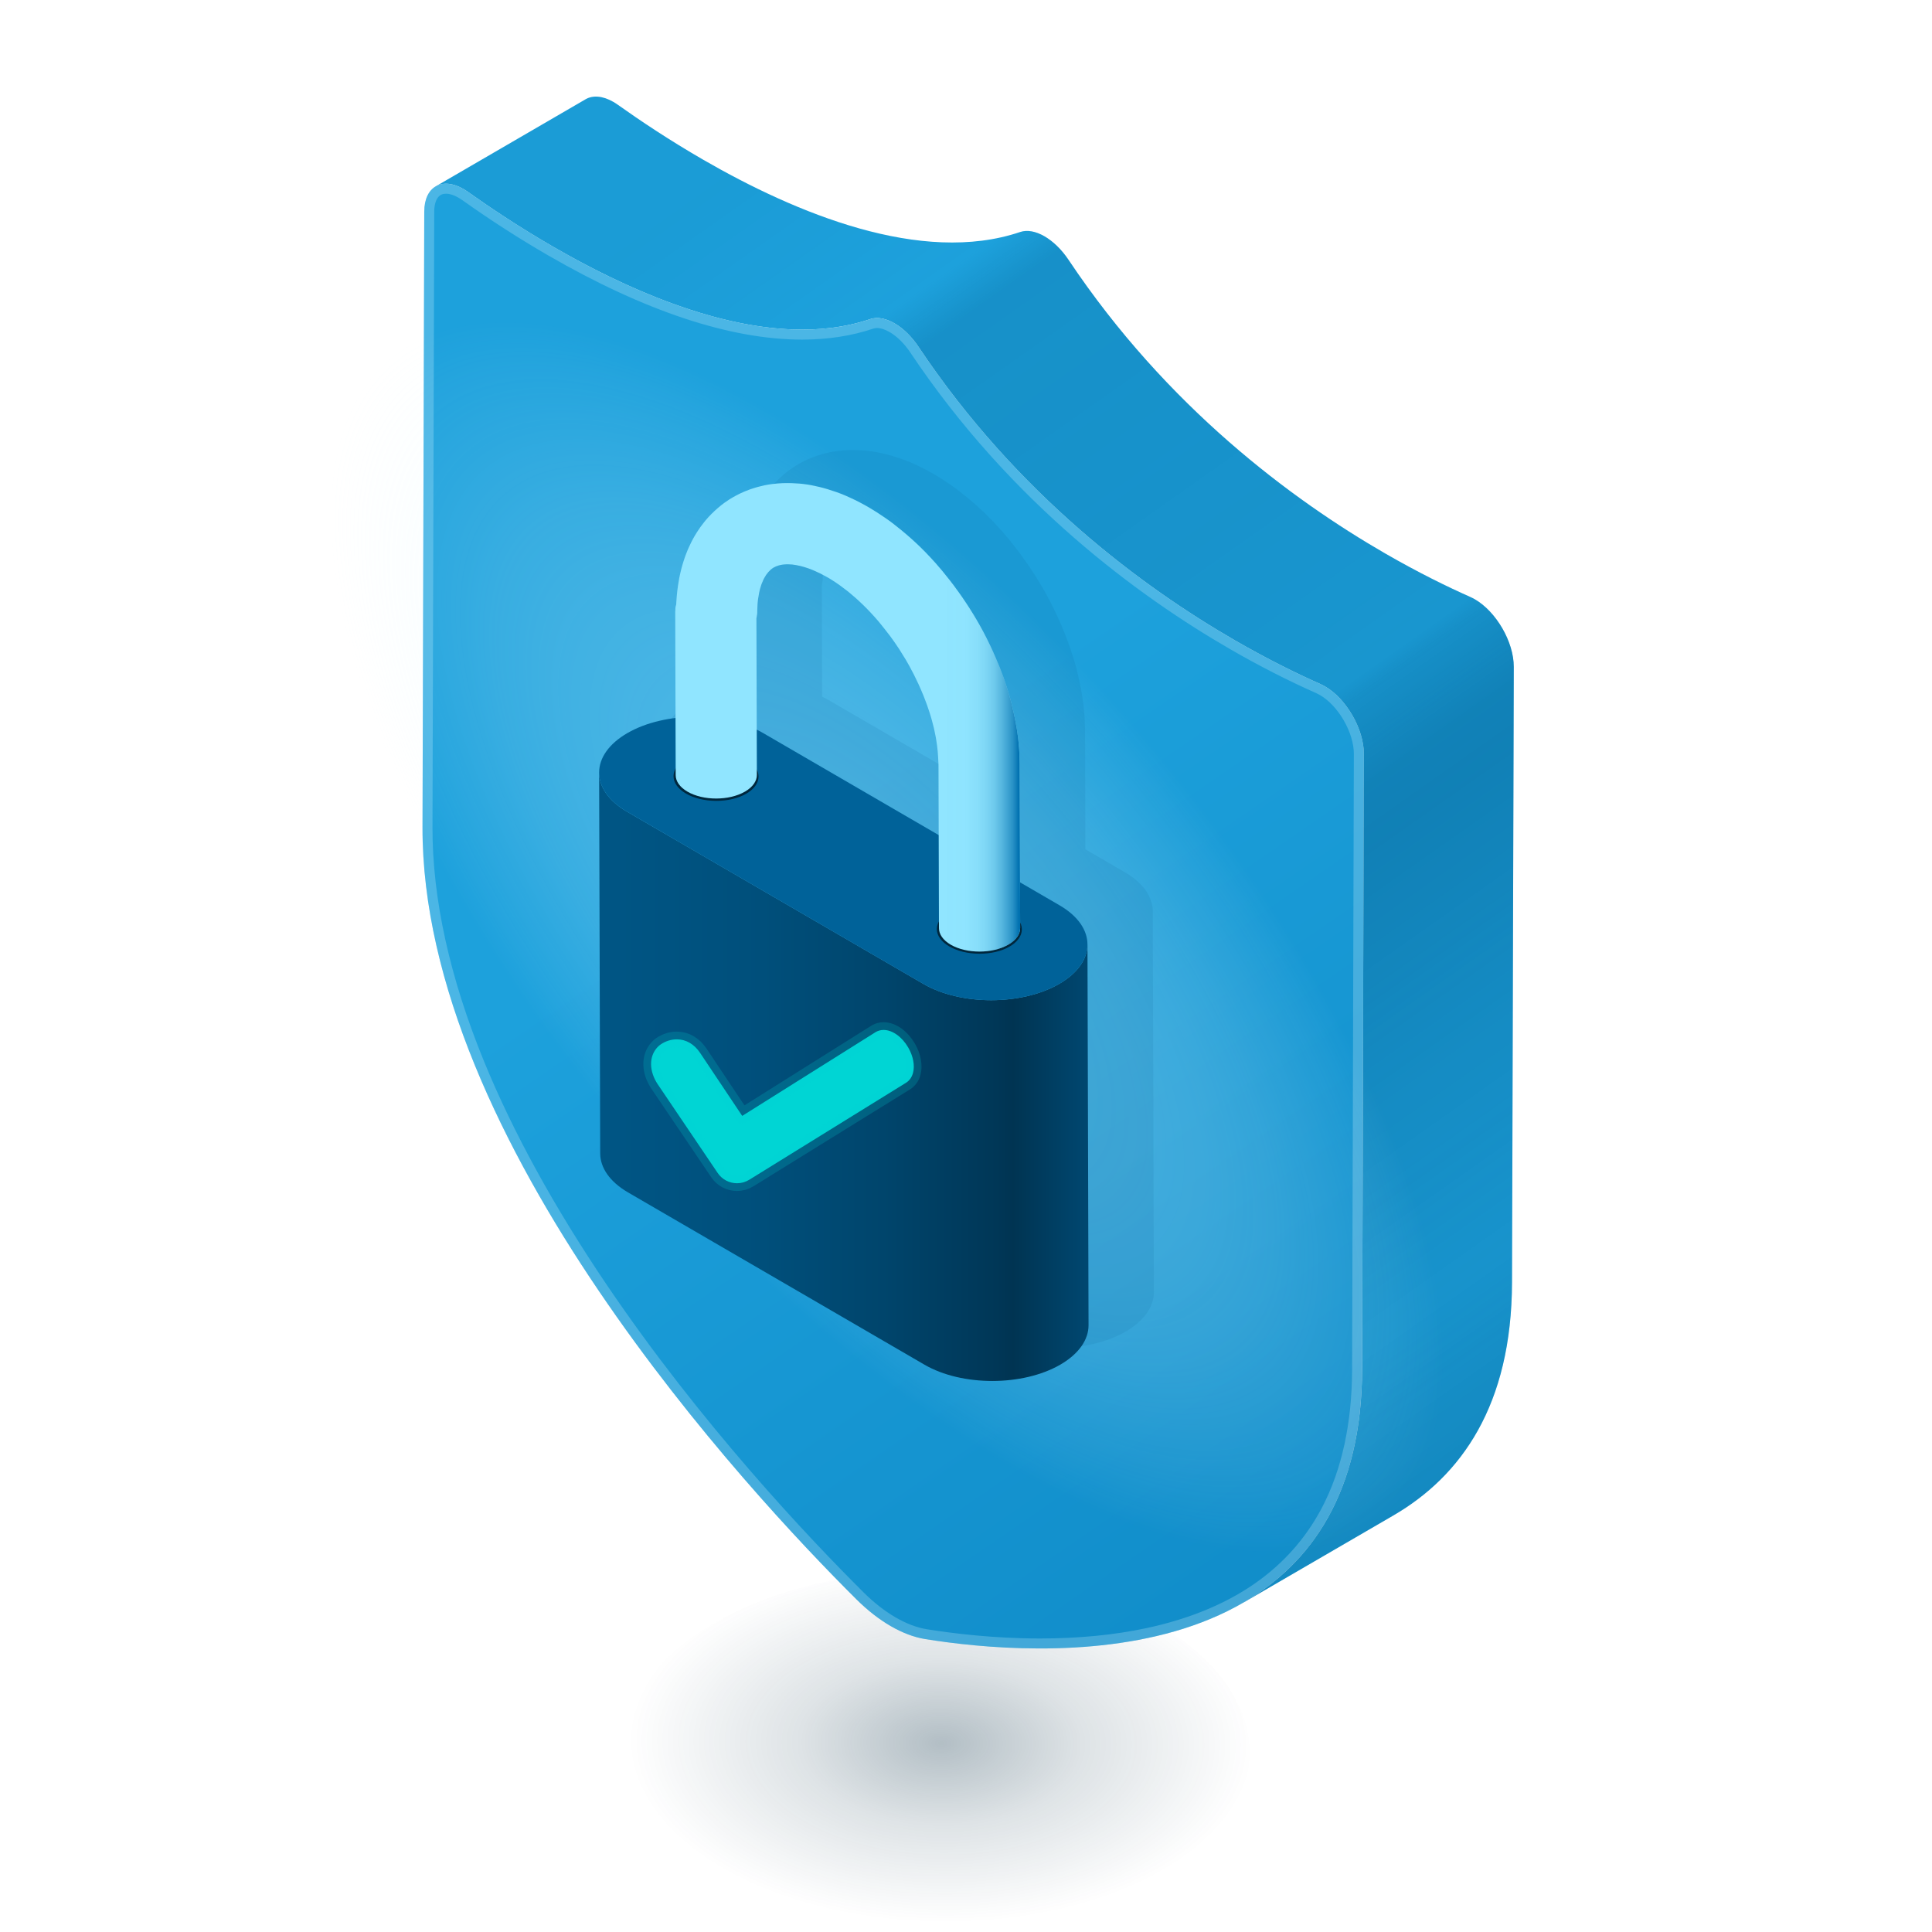 <?xml version="1.0" encoding="UTF-8"?><svg xmlns="http://www.w3.org/2000/svg" xmlns:xlink="http://www.w3.org/1999/xlink" viewBox="0 0 2500 2500"><defs><style>.cls-1{fill:url(#linear-gradient-2);}.cls-2{fill:#006299;}.cls-3{isolation:isolate;}.cls-4{fill:#d3f5ff;}.cls-5{fill:#90e5ff;}.cls-6{fill:url(#Degradado_sin_nombre_5);mix-blend-mode:multiply;opacity:.72;}.cls-7{fill:url(#radial-gradient);}.cls-8{fill:#00273d;}.cls-9{fill:url(#radial-gradient-2);mix-blend-mode:overlay;opacity:.34;}.cls-10{fill:#00d5d4;stroke:rgba(0,213,212,.2);stroke-linejoin:round;stroke-width:20px;}.cls-11{fill:url(#linear-gradient-3);}.cls-12{fill:rgba(0,85,132,.1);}.cls-13{fill:url(#linear-gradient);}.cls-14{fill:#1da1dc;}.cls-15{opacity:.25;}</style><radialGradient id="radial-gradient" cx="2440.47" cy="2422.23" fx="2440.47" fy="2422.23" r="404.83" gradientTransform="translate(3198.25 2228.2) rotate(119.64) scale(.82 .7) skewX(-26.4)" gradientUnits="userSpaceOnUse"><stop offset="0" stop-color="#00273d" stop-opacity=".3"/><stop offset=".45" stop-color="#00273d" stop-opacity=".13"/><stop offset="1" stop-color="#00273d" stop-opacity="0"/></radialGradient><linearGradient id="Degradado_sin_nombre_5" x1="1758.5" y1="236.83" x2="582.54" y2="1905.23" gradientTransform="translate(2684.82) rotate(-180) scale(1 -1)" gradientUnits="userSpaceOnUse"><stop offset="0" stop-color="#005584" stop-opacity=".1"/><stop offset=".13" stop-color="#005584" stop-opacity="0"/><stop offset=".16" stop-color="#005584" stop-opacity=".3"/><stop offset=".35" stop-color="#005584" stop-opacity=".26"/><stop offset=".49" stop-color="#005584" stop-opacity=".2"/><stop offset=".5" stop-color="#005584" stop-opacity=".32"/><stop offset=".53" stop-color="#005584" stop-opacity=".47"/><stop offset=".55" stop-color="#005584" stop-opacity=".57"/><stop offset=".58" stop-color="#005584" stop-opacity=".6"/><stop offset=".73" stop-color="#005584" stop-opacity=".38"/><stop offset=".84" stop-color="#005584" stop-opacity=".25"/><stop offset=".9" stop-color="#005584" stop-opacity=".37"/><stop offset=".98" stop-color="#005584" stop-opacity=".5"/></linearGradient><linearGradient id="linear-gradient" x1="819.19" y1="653.07" x2="2649.44" y2="3315.26" gradientUnits="userSpaceOnUse"><stop offset=".14" stop-color="#1da1dc"/><stop offset=".58" stop-color="#0e89c6"/><stop offset=".98" stop-color="#0071b0"/></linearGradient><radialGradient id="radial-gradient-2" cx="2904.18" cy="919.76" fx="2904.18" fy="919.76" r="11039.09" gradientTransform="translate(1283.55 1479.79) rotate(-107.29) scale(.11 -.05) skewX(-12.73)" gradientUnits="userSpaceOnUse"><stop offset="0" stop-color="#d3f5ff" stop-opacity=".8"/><stop offset=".13" stop-color="#d3f5ff" stop-opacity=".79"/><stop offset=".24" stop-color="#d3f5ff" stop-opacity=".74"/><stop offset=".35" stop-color="#d3f5ff" stop-opacity=".67"/><stop offset=".45" stop-color="#d3f5ff" stop-opacity=".58"/><stop offset=".55" stop-color="#d3f5ff" stop-opacity=".45"/><stop offset=".64" stop-color="#d3f5ff" stop-opacity=".29"/><stop offset=".74" stop-color="#d3f5ff" stop-opacity=".11"/><stop offset=".79" stop-color="#d3f5ff" stop-opacity="0"/></radialGradient><linearGradient id="linear-gradient-2" x1="11982.36" y1="1393.39" x2="13024.31" y2="1393.39" gradientTransform="translate(13553.46) rotate(-180) scale(1 -1)" gradientUnits="userSpaceOnUse"><stop offset=".12" stop-color="#00507d"/><stop offset=".14" stop-color="#004b76"/><stop offset=".25" stop-color="#003452"/><stop offset=".27" stop-color="#003757"/><stop offset=".41" stop-color="#00456c"/><stop offset=".56" stop-color="#004f7b"/><stop offset=".74" stop-color="#005584"/><stop offset="1" stop-color="#005787"/></linearGradient><linearGradient id="linear-gradient-3" x1="12230.43" y1="928.19" x2="12334.18" y2="928.19" gradientTransform="translate(13553.46) rotate(-180) scale(1 -1)" gradientUnits="userSpaceOnUse"><stop offset=".04" stop-color="#0071b0"/><stop offset=".05" stop-color="#0071b0" stop-opacity=".98"/><stop offset=".11" stop-color="#0071b0" stop-opacity=".75"/><stop offset=".19" stop-color="#0071b0" stop-opacity=".55"/><stop offset=".27" stop-color="#0071b0" stop-opacity=".38"/><stop offset=".35" stop-color="#0071b0" stop-opacity=".24"/><stop offset=".45" stop-color="#0071b0" stop-opacity=".13"/><stop offset=".56" stop-color="#0071b0" stop-opacity=".06"/><stop offset=".71" stop-color="#0071b0" stop-opacity=".01"/><stop offset="1" stop-color="#0071b0" stop-opacity="0"/></linearGradient></defs><g class="cls-3"><g id="Active"><ellipse class="cls-7" cx="1211.94" cy="2266.11" rx="233.88" ry="405.11" transform="translate(-1061.76 3463.77) rotate(-89.64)"/><path class="cls-14" d="m563.82,241.16c9.24-5.37,21.99-4.59,35.88,3.43,1.96,1.13,3.94,2.4,5.94,3.83,28.66,20.38,66.68,45.8,110.29,70.99,119.91,69.23,282.3,136.76,410.21,93.52,9.17-3.1,20.27-.89,31.36,5.52,11.09,6.4,22.17,16.99,31.29,30.65,127.23,190.53,289.52,310.47,409.42,379.69,43.63,25.19,81.64,43.66,110.31,56.38,2,.89,3.98,1.9,5.94,3.03,27.56,15.91,50.46,55.02,50.37,87.53l-2.26,796.3c-.45,159.23-65.84,250.72-153.65,301.75l193.99-112.73c87.8-51.03,153.2-142.52,153.65-301.75l2.26-796.3c.09-32.51-22.81-71.62-50.37-87.53-1.96-1.13-3.94-2.14-5.94-3.03-28.67-12.72-66.69-31.19-110.31-56.38-119.9-69.22-282.19-189.16-409.42-379.69-9.12-13.66-20.2-24.25-31.29-30.65-11.09-6.4-22.19-8.62-31.36-5.52-127.9,43.24-290.3-24.29-410.21-93.52-43.62-25.18-81.63-50.61-110.29-70.99-2-1.42-3.98-2.7-5.94-3.83-13.89-8.02-26.64-8.8-35.88-3.43l-193.99,112.73Z"/><path class="cls-6" d="m563.82,241.16c9.24-5.37,1132.9,1781.58,1045.09,1832.61l193.99-112.73c87.8-51.03,153.2-142.52,153.65-301.75l2.26-796.3c.09-32.51-22.81-71.62-50.37-87.53-1.96-1.13-3.94-2.14-5.94-3.03-28.67-12.72-66.69-31.19-110.31-56.38-119.9-69.22-282.19-189.16-409.42-379.69-9.12-13.66-20.2-24.25-31.29-30.65-11.09-6.4-22.19-8.62-31.36-5.52-127.9,43.24-290.3-24.29-410.21-93.52-43.62-25.18-81.63-50.61-110.29-70.99-2-1.42-3.98-2.7-5.94-3.83-13.89-8.02-26.64-8.8-35.88-3.43l-193.99,112.73Z"/><g class="cls-3"><path class="cls-13" d="m1157.49,418.44c-11.09-6.4-22.19-8.62-31.36-5.52-127.9,43.24-290.3-24.29-410.21-93.52-43.62-25.18-81.64-50.61-110.29-70.99-2-1.42-3.98-2.7-5.94-3.83-27.55-15.91-50.61-3.33-50.7,29.18l-2.26,796.3c-1.15,406.37,421.76,860.56,561.66,999.65,14.33,14.23,29.33,25.87,44.33,34.53,15.01,8.67,30.02,14.36,44.38,16.69,140.18,22.61,564.28,57.44,565.43-348.92l2.26-796.3c.09-32.51-22.81-71.62-50.37-87.53-1.96-1.13-3.94-2.14-5.94-3.03-28.67-12.72-66.69-31.19-110.31-56.38-119.9-69.22-282.19-189.16-409.42-379.69-9.12-13.66-20.2-24.25-31.29-30.65Z"/><g class="cls-15"><path class="cls-4" d="m577.17,250.65h0c4.7,0,10.26,1.77,16.07,5.13,1.61.93,3.26,1.99,4.91,3.16,36.57,26.01,74.03,50.11,111.32,71.65,125.12,72.24,235.67,108.87,328.59,108.87,33.13,0,64.15-4.81,92.21-14.3,1.38-.47,2.94-.7,4.62-.7,4.7,0,10.28,1.79,16.14,5.17,9.67,5.58,19.26,15.04,27,26.64,130.1,194.84,296.78,316.2,413.7,383.7,37.34,21.56,74.86,40.73,111.54,57,1.55.69,3.14,1.5,4.71,2.41,23.88,13.79,43.99,48.73,43.91,76.31l-2.26,796.3c-.2,69.62-13.3,129.75-38.93,178.73-22.46,42.91-55.08,78.23-96.94,104.98-36.32,23.21-80.2,40.41-130.44,51.12-41.64,8.88-87.92,13.38-137.54,13.38-59.68,0-112.67-6.53-146.6-12-12.74-2.07-26.2-7.16-40-15.12-14.19-8.2-28.22-19.13-41.69-32.51-71.82-71.41-210.47-218.03-332.14-397.68-68.06-100.5-121.58-197.94-159.08-289.63-44.48-108.77-66.9-210.76-66.64-303.14l2.26-796.3c.02-7.99,1.81-14.58,5.03-18.56,2.51-3.1,5.85-4.6,10.22-4.6m0-12.92c-16.53,0-28.11,13.03-28.17,36.04l-2.26,796.3c-1.15,406.37,421.76,860.55,561.66,999.65,14.33,14.23,29.33,25.87,44.33,34.53,15.01,8.67,30.03,14.36,44.39,16.69,35.3,5.69,88.64,12.16,148.67,12.16,178.33,0,415.91-57.06,416.77-361.09l2.26-796.3c.09-32.51-22.81-71.62-50.37-87.53-1.96-1.13-3.94-2.14-5.94-3.03-28.67-12.72-66.69-31.19-110.31-56.38-119.9-69.22-282.19-189.16-409.42-379.69-9.12-13.66-20.2-24.25-31.29-30.65-7.75-4.47-15.5-6.9-22.6-6.9-3.06,0-6,.45-8.76,1.39-27.97,9.46-57.61,13.62-88.08,13.62-108.84,0-228.45-53.05-322.13-107.14-43.62-25.18-81.64-50.61-110.29-70.99-2-1.42-3.98-2.7-5.94-3.83-8.05-4.64-15.71-6.86-22.53-6.86h0Z"/></g></g><g id="inner_glow_front"><ellipse class="cls-9" cx="1153.95" cy="1218.34" rx="621.56" ry="1076.64" transform="translate(-457.55 750.33) rotate(-30.36)"/></g><g id="Lock_Grey"><path class="cls-12" d="m859.91,958.57c-.77-19.05,11.42-38.26,36.57-52.79,17.75-10.25,39.48-16.74,62.28-19.51l-.4-140.29c0,1.08.34,2.14.53,3.21-.6-3.23-.47-6.48.71-9.67.05-1.49.12-2.93.24-4.23.02-.18.04-.39.06-.57.47-7.91,1.46-17.55,3.45-28.16.09-.51.17-1.09.26-1.57.11-.59.25-1.13.37-1.72.11-.53.19-1.04.3-1.57.16-.73.33-1.38.49-2.1.34-1.52.68-3.01,1.05-4.46.32-1.28.65-2.5.98-3.72.28-1.03.55-2.04.84-3.02.45-1.55.9-3.02,1.35-4.46.2-.62.39-1.23.58-1.82.42-1.29.84-2.52,1.27-3.72.36-1.04.7-1.98,1.05-2.9.16-.44.33-.9.5-1.33,1.93-5.08,3.39-8.24,3.52-8.52.23-.49.51-1.08.77-1.62.95-2.05,1.83-3.89,2.57-5.39.75-1.54,3.24-6.44,7.24-12.74,2.62-4.2,5.73-8.61,9.29-13,.61-.76,1.2-1.51,1.84-2.27.06-.07.11-.14.17-.21.08-.1.17-.18.26-.28,1.18-1.39,2.37-2.79,3.64-4.17,3.84-4.14,7.58-7.68,11.13-10.79.44-.39.88-.76,1.32-1.14,2.5-2.13,4.87-4.01,7.1-5.66.29-.22.58-.43.88-.64,4.42-3.21,8.18-5.54,10.78-6.99,4.38-2.45,11.13-6.23,20.74-9.78.03-.01.07-.02.1-.03,3.88-1.43,8.23-2.82,13.08-4.08.76-.2,1.56-.36,2.33-.55,1.6-.39,3.16-.79,4.85-1.14,3.12-.65,6.12-1.12,9.05-1.53.09-.01.17-.04.26-.05.35-.05.77-.08,1.14-.13,9.12-1.16,17.21-1.3,23.9-1.08.42.01.82.02,1.24.04,3.45.13,6.53.33,9.1.51,6.13.42,14.25,1.69,20.24,3.05.67.15,1.44.35,2.14.52,1.11.24,2.18.43,3.31.7,7.19,1.72,14.15,3.84,20.91,6.21.21.07.46.15.67.22.14.05.37.13.53.18.26.09.53.18.79.27,3.13,1.08,8.87,3.16,17.71,7.29,16.6,7.57,31.39,16.48,43.97,25.23,1.18.8,2.33,1.6,3.51,2.43.01,0,.02.01.03.02,3.14,2.2,6.22,4.44,8.96,6.62.25.2.54.45.8.65,12.51,9.64,21.89,18.21,27.32,23.19.36.33.75.71,1.12,1.06.01.01.03.03.05.04,1.27,1.15,2.64,2.45,4.03,3.8,5.15,4.97,10.61,10.61,16.23,16.77,9.11,9.88,18.38,21.08,27.3,32.97,2.22,2.94,4.43,5.96,6.63,9.03.32.45.63.9.95,1.35,2.19,3.07,4.36,6.21,6.52,9.4.22.32.43.65.65.97,2.24,3.32,4.45,6.71,6.63,10.15.05.08.11.17.16.25,9.31,14.67,18.13,30.33,25.85,46.75.7,1.48,1.57,3.34,2.54,5.45.66,1.41,1.26,2.76,1.88,4.14.73,1.61,1.49,3.36,2.3,5.21,2.1,4.81,4.03,9.42,5.74,13.71.04.11.09.21.13.32,1.22,3.09,2.31,5.96,3.34,8.75.25.69.51,1.33.76,2.03,1.12,3.08,2.11,5.93,2.99,8.57,1.87,5.52,3.68,11.31,5.4,17.33,1.23,4.16,2.42,8.42,3.25,12.06.11.47.22,1.02.33,1.5,3.39,13.96,5.78,26.37,7.33,38.51.26,1.93.5,3.92.71,6,.11,1.07.21,2.14.31,3.21.16,1.76.31,3.48.44,5.16.08,1.02.17,2.03.23,3.06.02.31.05.67.07.98.13,1.76.21,3.74.29,5.77.15,3.26.25,6.58.3,9.97,0,0,0,.02,0,.03,0-.03.01-.05.01-.08v.83c0,.22.02.43.02.66,0,.02,0,.03,0,.05,0,.12,0,.23,0,.35,0,.05-.02.1-.02.15l.43,153.22,51.14,29.72c24.09,14,36.11,32.33,36.08,50.68,0-.06,0-.12,0-.17l1.4,492.72c.05,18.52-12.18,37.08-36.66,51.21-48.6,28.06-127.26,28.09-175.61,0l-383.58-222.91c-24.01-13.95-36.02-32.21-36.07-50.5l-1.4-492.72c0,.52.05,1.05.07,1.57Zm203.94-57.14c2.83,1.37,5.59,2.82,8.24,4.36l227.22,132.04-.26-91.69s0-.02,0-.03c-.18-4.94-.53-11.07-.98-16.65-.51-5.3-1.19-10.65-2.12-16.08-.17-.96-.33-1.87-.49-2.78-.61-3.28-1.27-6.58-2.03-9.91-.1-.42-.19-.83-.3-1.27-.74-3.19-1.58-6.4-2.46-9.62-.27-1-.56-2.02-.86-3.08-.73-2.56-1.53-5.13-2.35-7.7-.96-2.99-1.95-5.92-2.97-8.8-.3-.84-.59-1.68-.89-2.52-1.13-3.09-2.28-6.1-3.45-9.04-.27-.69-.55-1.38-.83-2.07-8.13-20.03-16.92-36.15-22.56-45.73-1.85-3.05-4.41-7.16-8.6-13.87-3.8-5.84-7.64-11.27-11.47-16.49-4.62-6.07-10.09-13.02-14.97-18.95-4.01-4.71-7.99-9.18-11.87-13.26-.34-.35-.71-.73-1.05-1.08-1.94-2.02-3.86-3.96-5.76-5.83-.35-.35-.69-.69-1.04-1.04-6.87-6.7-13.36-12.38-19.29-17.17-.6-.48-1.16-.93-1.82-1.46-.14-.11-.27-.21-.41-.32-5.2-4.08-12.03-9.16-19.7-13.98-.59-.37-1.12-.69-1.67-1.02-.8-.49-1.62-.97-2.44-1.45-.65-.37-1.33-.77-1.87-1.07-2.71-1.51-5.57-3.05-8.56-4.56-.25-.12-.47-.22-.71-.34-2.41-1.2-4.95-2.34-7.54-3.45-.73-.31-1.49-.66-2.19-.94-6.37-2.59-13.3-4.78-20.79-6.14-1.72-.29-3.39-.55-5.02-.76-2.09-.27-7.36-.42-10.87-.09-.68.07-1.36.15-2.04.25-.82.14-1.53.28-2.21.42-.56.12-1.11.23-1.66.37-.36.09-.7.19-1.04.28-1.01.3-2,.64-2.99,1.04-.13.05-.26.1-.39.16-1.14.61-2.38,1.07-3.48,1.75-4.73,3.05-8.64,7.57-11.75,13.37-.33.62-.66,1.25-.98,1.92-.77,1.6-1.49,3.27-2.15,5.05-.12.33-.26.61-.38.95-.24.68-.4,1.25-.6,1.89-.43,1.32-.87,2.63-1.22,3.95-.08.29-.13.55-.21.84-.38,1.45-.71,2.89-1.01,4.31-.52,2.56-.93,5.17-1.36,8.1-.12.92-.25,1.85-.34,2.74-.04.33-.07.65-.11.98-.1,1.05-.18,2.04-.25,3.03-.26,4.04-.33,8.35-.42,11.88,0,1.07-.31,2.13-.49,3.2-.14.85-.13,1.7-.39,2.53-.05.16-.13.31-.18.47l.41,144.35Zm-104.36-149.35s-.01-.04-.01-.06c-.04-.11-.13-.21-.16-.33.04.13.13.26.18.39Z"/><path class="cls-1" d="m811.33,1050.29l383.58,222.91c48.34,28.09,127,28.06,175.61,0,24.49-14.14,36.72-32.69,36.66-51.21l1.4,492.72c.05,18.52-12.18,37.08-36.66,51.21-48.6,28.06-127.26,28.09-175.61,0l-383.58-222.91c-24.01-13.95-36.02-32.21-36.07-50.5l-1.4-492.72c.05,18.29,12.06,36.55,36.07,50.5Z"/><path class="cls-2" d="m811.9,948.57c-48.6,28.06-48.92,73.62-.57,101.72l383.58,222.91c48.34,28.09,127,28.06,175.61,0,48.66-28.09,48.92-73.62.57-101.72l-383.58-222.91c-48.34-28.09-126.95-28.09-175.61,0Z"/></g><ellipse class="cls-8" cx="926.54" cy="1004.57" rx="31.75" ry="55" transform="translate(-83.84 1924.78) rotate(-89.64)"/><ellipse class="cls-8" cx="1267.28" cy="1202.38" rx="31.75" ry="55" transform="translate(56.95 2462.07) rotate(-89.64)"/><path class="cls-5" d="m874.99,782.41c.05-1.52.12-2.99.24-4.33.01-.18.04-.39.05-.57.47-7.91,1.46-17.54,3.45-28.14.09-.51.17-1.09.26-1.58.12-.6.25-1.14.37-1.73.11-.53.19-1.04.3-1.58.16-.74.33-1.39.49-2.1.34-1.51.68-2.99,1.04-4.43.32-1.29.65-2.53.98-3.76.28-1.01.55-2.01.82-2.97.45-1.57.91-3.07,1.37-4.53.19-.59.37-1.17.55-1.73.43-1.32.86-2.58,1.29-3.8.36-1.01.69-1.93,1.02-2.83.17-.46.34-.92.51-1.37,1.93-5.07,3.39-8.23,3.52-8.51.23-.48.51-1.07.77-1.6.95-2.06,1.84-3.9,2.57-5.41.75-1.54,3.24-6.43,7.23-12.72,2.62-4.19,5.72-8.59,9.27-12.98.62-.77,1.23-1.54,1.88-2.31.06-.06.1-.13.16-.2.08-.09.16-.17.24-.26,1.18-1.4,2.37-2.8,3.66-4.18,1.27-1.37,2.53-2.64,3.78-3.89,0,0,0,0,.01-.01,2.51-2.52,4.96-4.79,7.33-6.86.45-.4.91-.79,1.36-1.18,2.48-2.11,4.83-3.98,7.04-5.61.31-.23.63-.46.94-.69,4.42-3.21,8.17-5.53,10.78-6.99.9-.5,1.91-1.07,3.02-1.67.79-.44,1.63-.87,2.53-1.35.7-.37,1.46-.74,2.23-1.13.7-.35,1.35-.68,2.1-1.03,1.75-.84,3.63-1.69,5.7-2.56,0,0,0,0,.01,0,1.97-.82,4.12-1.65,6.38-2.46.75-.27,1.52-.52,2.3-.79,1.51-.51,3.08-1.01,4.72-1.5,1.15-.35,2.3-.69,3.51-1.01,1.6-.43,3.3-.83,5.01-1.23,1.11-.26,2.16-.54,3.31-.78.1-.02.19-.05.29-.07,3.08-.64,6.04-1.11,8.93-1.51.14-.02.26-.05.39-.07.36-.05.8-.09,1.17-.13,9.11-1.15,17.19-1.29,23.87-1.08.41.01.8.02,1.22.04,3.45.13,6.53.33,9.11.51,6.12.42,14.24,1.69,20.22,3.04.67.15,1.45.36,2.15.52,1.12.24,2.2.43,3.34.7,7.26,1.73,14.28,3.87,21.09,6.27.15.05.32.1.47.15.1.03.27.09.38.13.33.12.67.22,1,.34,3.14,1.08,8.83,3.16,17.6,7.25,16.63,7.58,31.45,16.51,44.05,25.26,1.18.8,2.33,1.6,3.5,2.42,0,0,.01.01.02.01,3.14,2.2,6.22,4.44,8.96,6.62.25.2.54.45.8.65,12.51,9.64,21.9,18.22,27.32,23.2.37.34.76.72,1.13,1.07.01,0,.02.02.03.03,1.27,1.14,2.63,2.44,4.01,3.79,4.41,4.25,9.04,8.99,13.8,14.13,7.83,8.31,20.88,23.16,35.42,43.35.35.48.7.96,1.05,1.45,1.6,2.23,3.18,4.5,4.81,6.86,12.98,18.8,25.41,39.67,35.86,61.89.71,1.51,1.6,3.41,2.59,5.56.6,1.29,1.15,2.52,1.72,3.78.8,1.78,1.65,3.7,2.55,5.77,1.95,4.47,3.73,8.73,5.33,12.75.14.36.28.68.42,1.04,1.18,2.99,2.23,5.77,3.23,8.48.29.77.56,1.49.85,2.27,1.08,2.98,2.03,5.72,2.89,8.28,1.9,5.59,3.74,11.46,5.48,17.57,1.23,4.16,2.42,8.42,3.25,12.06.11.47.22,1.03.33,1.51,3.39,13.97,5.78,26.37,7.34,38.52.26,1.91.5,3.89.71,5.95.12,1.09.22,2.19.32,3.28.16,1.76.31,3.47.44,5.14.08,1,.16,2,.23,3.01.02.32.05.68.07.99.13,1.77.21,3.75.29,5.78.14,3.23.24,6.51.3,9.87,0,.04.02.08.02.12,0-.03.01-.06.01-.08v1.44s0,.04,0,.05v.05c0,.12,0,.24,0,.37,0,.02,0,.04,0,.06l.6,212.26c.02,7.85-5.15,15.72-15.52,21.7-20.53,11.85-53.86,11.85-74.26,0-10.17-5.91-15.25-13.65-15.27-21.4l-.6-211.55c0-.13,0-.25,0-.37,0-.07-.03-.13-.03-.2-.18-4.93-.53-11.05-.98-16.62-.51-5.31-1.18-10.67-2.12-16.11-.17-.96-.33-1.88-.49-2.78-.6-3.28-1.27-6.58-2.02-9.9-.1-.42-.19-.83-.3-1.28-.74-3.19-1.58-6.4-2.46-9.62-.27-1-.56-2.02-.86-3.07-.73-2.56-1.53-5.13-2.35-7.71-.96-2.99-1.95-5.91-2.97-8.79-.3-.84-.59-1.69-.9-2.53-1.12-3.09-2.28-6.1-3.45-9.03-.27-.68-.55-1.37-.83-2.06-8.11-19.97-16.87-36.07-22.52-45.65-1.85-3.06-4.42-7.18-8.65-13.96-3.8-5.84-7.63-11.26-11.47-16.48-4.62-6.07-10.09-13.03-14.97-18.96-14.1-16.56-27.63-29.18-39.02-38.39-.6-.48-1.16-.93-1.82-1.45-.13-.11-.26-.2-.39-.31-5.21-4.09-12.05-9.18-19.73-14-.58-.36-1.1-.67-1.64-1-.81-.5-1.64-.98-2.47-1.47-.64-.37-1.32-.77-1.86-1.07-2.71-1.51-5.57-3.05-8.57-4.56-.24-.12-.47-.22-.71-.34-2.41-1.2-4.95-2.35-7.55-3.46-.72-.31-1.48-.66-2.18-.94-6.37-2.59-13.29-4.77-20.78-6.14-1.72-.29-3.4-.55-5.04-.76-2.09-.27-7.35-.42-10.86-.09-.68.07-1.37.15-2.06.25-.82.14-1.53.28-2.22.43-.55.12-1.1.23-1.65.37-.37.09-.71.19-1.05.29-1,.3-1.99.64-2.97,1.04-.13.06-.27.1-.4.16-1.14.61-2.37,1.07-3.48,1.75-4.72,3.04-8.63,7.57-11.74,13.37-.33.61-.65,1.23-.97,1.9-.78,1.61-1.5,3.3-2.16,5.09-.12.32-.25.59-.37.92-.23.67-.38,1.22-.59,1.85-.44,1.34-.88,2.67-1.24,4-.07.26-.12.5-.19.76-.39,1.48-.73,2.94-1.03,4.4-.52,2.56-.93,5.16-1.36,8.09-.12.91-.24,1.83-.34,2.71-.04.34-.08.69-.11,1.04-.1,1.03-.17,1.99-.25,2.96-.26,4.06-.34,8.38-.42,11.92,0,1.07-.31,2.12-.49,3.18-.14.85-.13,1.7-.39,2.54-.04.14-.1.28-.15.42l.58,202.89c.02,7.84-5.14,15.69-15.46,21.65-20.58,11.88-53.92,11.88-74.36,0-10.12-5.88-15.19-13.6-15.22-21.34l-.61-214.23c0,1.07.34,2.14.53,3.2-.59-3.19-.48-6.42.66-9.57Zm-.14,12.33s-.01-.04-.01-.06c-.02-.06-.07-.12-.09-.18.03.08.08.16.1.25Z"/><path class="cls-11" d="m874.99,782.41c.05-1.52.12-2.99.24-4.33.01-.18.04-.39.05-.57.47-7.91,1.46-17.54,3.45-28.14.09-.51.17-1.09.26-1.58.12-.6.25-1.14.37-1.73.11-.53.19-1.04.3-1.58.16-.74.33-1.39.49-2.1.34-1.51.68-2.99,1.04-4.43.32-1.29.65-2.53.98-3.76.28-1.01.55-2.01.82-2.97.45-1.57.91-3.07,1.37-4.53.19-.59.37-1.17.55-1.73.43-1.32.86-2.58,1.29-3.8.36-1.01.69-1.93,1.02-2.83.17-.46.34-.92.51-1.37,1.93-5.07,3.39-8.23,3.52-8.51.23-.48.51-1.07.77-1.6.95-2.06,1.84-3.9,2.57-5.41.75-1.54,3.24-6.43,7.23-12.72,2.62-4.19,5.72-8.59,9.27-12.98.62-.77,1.23-1.54,1.88-2.31.06-.06.1-.13.16-.2.08-.09.16-.17.24-.26,1.18-1.4,2.37-2.8,3.66-4.18,1.27-1.37,2.53-2.64,3.78-3.89,0,0,0,0,.01-.01,2.51-2.52,4.96-4.79,7.33-6.86.45-.4.91-.79,1.36-1.18,2.48-2.11,4.83-3.98,7.04-5.61.31-.23.63-.46.94-.69,4.42-3.21,8.17-5.53,10.78-6.99.9-.5,1.91-1.07,3.02-1.67.79-.44,1.63-.87,2.53-1.35.7-.37,1.46-.74,2.23-1.13.7-.35,1.35-.68,2.1-1.03,1.75-.84,3.63-1.69,5.7-2.56,0,0,0,0,.01,0,1.97-.82,4.12-1.65,6.38-2.46.75-.27,1.52-.52,2.3-.79,1.51-.51,3.08-1.01,4.72-1.5,1.15-.35,2.3-.69,3.51-1.01,1.6-.43,3.3-.83,5.01-1.23,1.11-.26,2.16-.54,3.31-.78.1-.02.19-.05.29-.07,3.08-.64,6.04-1.11,8.93-1.51.14-.02.26-.05.39-.07.36-.05.8-.09,1.17-.13,9.11-1.15,17.19-1.29,23.87-1.08.41.01.8.02,1.22.04,3.45.13,6.53.33,9.11.51,6.12.42,14.24,1.69,20.22,3.04.67.15,1.45.36,2.15.52,1.12.24,2.2.43,3.34.7,7.26,1.73,14.28,3.87,21.09,6.27.15.05.32.1.47.15.1.03.27.09.38.13.33.12.67.22,1,.34,3.14,1.08,8.83,3.16,17.6,7.25,16.63,7.58,31.45,16.51,44.05,25.26,1.18.8,2.33,1.6,3.5,2.42,0,0,.01.01.02.01,3.14,2.2,6.22,4.44,8.96,6.62.25.2.54.45.8.65,12.51,9.64,21.9,18.22,27.32,23.2.37.34.76.72,1.13,1.07.01,0,.02.02.03.03,1.27,1.14,2.63,2.44,4.01,3.79,4.41,4.25,9.04,8.99,13.8,14.13,7.83,8.31,20.88,23.16,35.42,43.35.35.48.7.96,1.05,1.45,1.6,2.23,3.18,4.5,4.81,6.86,12.98,18.8,25.41,39.67,35.86,61.89.71,1.51,1.6,3.41,2.59,5.56.6,1.29,1.15,2.52,1.72,3.78.8,1.78,1.65,3.7,2.55,5.77,1.95,4.47,3.73,8.73,5.33,12.75.14.36.28.68.42,1.04,1.18,2.99,2.23,5.77,3.23,8.48.29.77.56,1.49.85,2.27,1.08,2.98,2.03,5.72,2.89,8.28,1.9,5.59,3.74,11.46,5.48,17.57,1.23,4.16,2.42,8.42,3.25,12.06.11.47.22,1.03.33,1.51,3.39,13.97,5.78,26.37,7.34,38.52.26,1.91.5,3.89.71,5.95.12,1.09.22,2.19.32,3.28.16,1.76.31,3.47.44,5.14.08,1,.16,2,.23,3.01.02.32.05.68.07.99.13,1.77.21,3.75.29,5.78.14,3.23.24,6.51.3,9.87,0,.04.02.08.02.12,0-.03.01-.06.01-.08v1.44s0,.04,0,.05v.05c0,.12,0,.24,0,.37,0,.02,0,.04,0,.06l.6,212.26c.02,7.85-5.15,15.72-15.52,21.7-20.53,11.85-53.86,11.85-74.26,0-10.17-5.91-15.25-13.65-15.27-21.4l-.6-211.55c0-.13,0-.25,0-.37,0-.07-.03-.13-.03-.2-.18-4.93-.53-11.05-.98-16.62-.51-5.31-1.18-10.67-2.12-16.11-.17-.96-.33-1.88-.49-2.78-.6-3.28-1.27-6.58-2.02-9.9-.1-.42-.19-.83-.3-1.28-.74-3.19-1.58-6.4-2.46-9.62-.27-1-.56-2.02-.86-3.07-.73-2.56-1.53-5.13-2.35-7.71-.96-2.99-1.95-5.91-2.97-8.79-.3-.84-.59-1.69-.9-2.53-1.12-3.09-2.28-6.1-3.45-9.03-.27-.68-.55-1.37-.83-2.06-8.11-19.97-16.87-36.07-22.52-45.65-1.85-3.06-4.42-7.18-8.65-13.96-3.8-5.84-7.63-11.26-11.47-16.48-4.62-6.07-10.09-13.03-14.97-18.96-14.1-16.56-27.63-29.18-39.02-38.39-.6-.48-1.16-.93-1.82-1.45-.13-.11-.26-.2-.39-.31-5.21-4.09-12.05-9.18-19.73-14-.58-.36-1.1-.67-1.64-1-.81-.5-1.64-.98-2.47-1.47-.64-.37-1.32-.77-1.86-1.07-2.71-1.51-5.57-3.05-8.57-4.56-.24-.12-.47-.22-.71-.34-2.41-1.2-4.95-2.35-7.55-3.46-.72-.31-1.48-.66-2.18-.94-6.37-2.59-13.29-4.77-20.78-6.14-1.72-.29-3.4-.55-5.04-.76-2.09-.27-7.35-.42-10.86-.09-.68.07-1.37.15-2.06.25-.82.14-1.53.28-2.22.43-.55.12-1.1.23-1.65.37-.37.09-.71.19-1.05.29-1,.3-1.99.64-2.97,1.04-.13.06-.27.1-.4.16-1.14.61-2.37,1.07-3.48,1.75-4.72,3.04-8.63,7.57-11.74,13.37-.33.61-.65,1.23-.97,1.9-.78,1.61-1.5,3.3-2.16,5.09-.12.32-.25.59-.37.92-.23.67-.38,1.22-.59,1.85-.44,1.34-.88,2.67-1.24,4-.07.26-.12.5-.19.76-.39,1.48-.73,2.94-1.03,4.4-.52,2.56-.93,5.16-1.36,8.09-.12.91-.24,1.83-.34,2.71-.04.34-.08.69-.11,1.04-.1,1.03-.17,1.99-.25,2.96-.26,4.06-.34,8.38-.42,11.92,0,1.07-.31,2.12-.49,3.18-.14.85-.13,1.7-.39,2.54-.04.14-.1.28-.15.42l.58,202.89c.02,7.84-5.14,15.69-15.46,21.65-20.58,11.88-53.92,11.88-74.36,0-10.12-5.88-15.19-13.6-15.22-21.34l-.61-214.23c0,1.07.34,2.14.53,3.2-.59-3.19-.48-6.42.66-9.57Zm-.14,12.33s-.01-.04-.01-.06c-.02-.06-.07-.12-.09-.18.03.08.08.16.1.25Z"/><path class="cls-10" d="m1181.46,1388.28c-1.58,5.86-4.91,10.41-9.63,13.16l-202.28,125.16c-4.77,2.95-10.26,4.52-15.86,4.52-10.04,0-19.39-4.96-25.01-13.28l-77.91-115.29c-2.54-3.89-4.51-7.9-5.87-11.91-6.6-19.46,1.44-33.37,10.33-39.36,6.1-4.11,13.4-6.38,20.56-6.38,11.98,0,22.73,6.29,30.27,17.71l54.37,81.36,172.8-108.53.18-.1c3.02-1.72,6.38-2.59,10.01-2.59,11.33,0,23.82,8.9,31.81,22.68,6.45,11.11,8.77,23.4,6.21,32.86Z"/></g></g></svg>